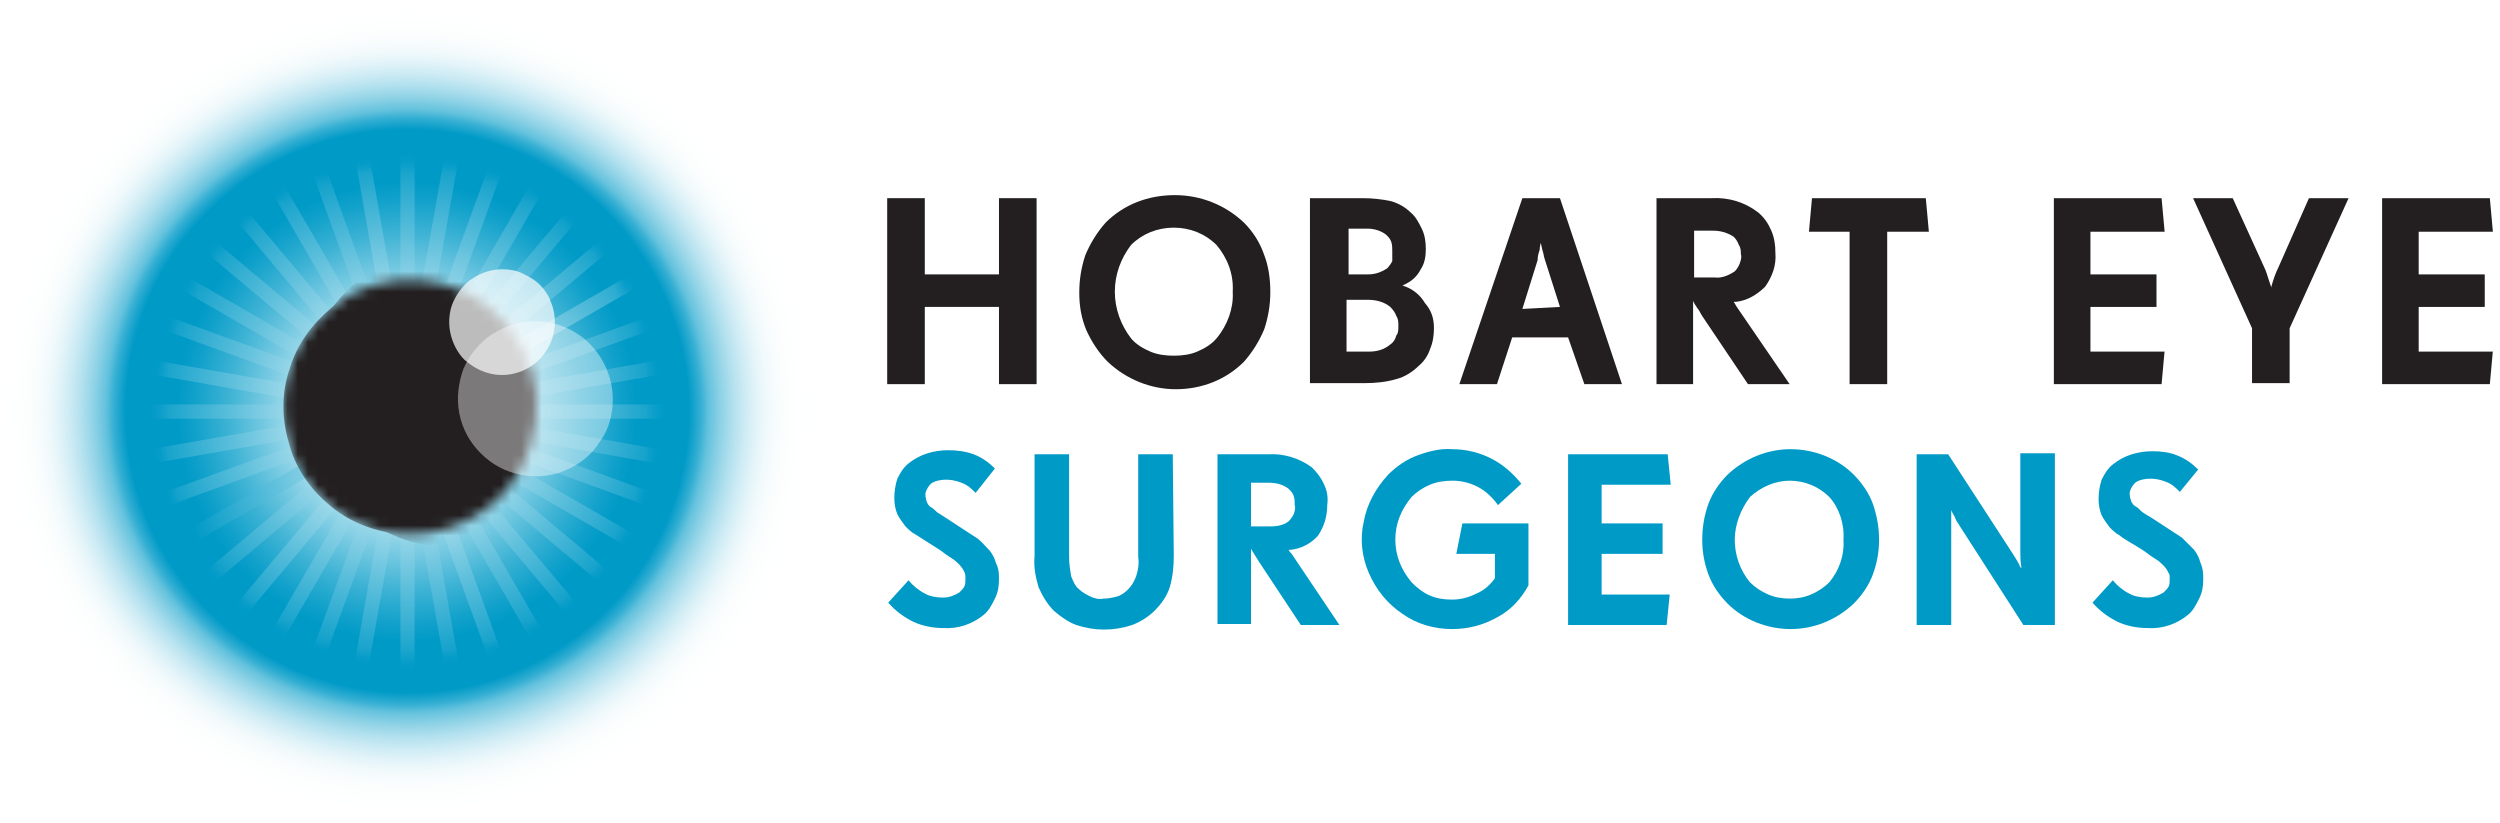 <?xml version="1.0" encoding="utf-8"?>
<!-- Generator: Adobe Illustrator 28.2.0, SVG Export Plug-In . SVG Version: 6.00 Build 0)  -->
<svg version="1.1" id="Layer_1" xmlns="http://www.w3.org/2000/svg" xmlns:xlink="http://www.w3.org/1999/xlink" x="0px" y="0px"
	 viewBox="0 0 246 81" style="enable-background:new 0 0 246 81;" xml:space="preserve">
<style type="text/css">
	.st0{fill:none;}
	.st1{fill:#231F20;}
	.st2{fill:#009AC7;}
	.st3{fill:url(#SVGID_1_);}
	.st4{fill:url(#SVGID_00000030457253810294712200000002501470507569188275_);}
	.st5{fill:#FFFFFF;filter:url(#Adobe_OpacityMaskFilter);}
	.st6{mask:url(#mask0_38_1327_00000031901491745603573150000013835123047388785321_);}
	.st7{fill:url(#SVGID_00000036954097631659819600000015346834328864908184_);}
	.st8{fill:url(#SVGID_00000115513985409289724620000011226924577195272368_);}
	.st9{fill:url(#SVGID_00000016067598315712974330000004232817273664499600_);}
	.st10{fill:url(#SVGID_00000144327381240118387430000002775710202861888386_);}
	.st11{fill:url(#SVGID_00000016048825562384907870000003083111872226539932_);}
	.st12{fill:url(#SVGID_00000125575440044228049120000009757796373372928908_);}
	.st13{fill:url(#SVGID_00000124122244316354354090000016106485732359331715_);}
	.st14{fill:url(#SVGID_00000155124247389931476050000017279886655775441818_);}
	.st15{fill:url(#SVGID_00000002353756043048557930000004328048912676051628_);}
	.st16{fill:url(#SVGID_00000155826916935207469610000017929234913488790969_);}
	.st17{fill:url(#SVGID_00000000930086316646717420000009427059918634795945_);}
	.st18{fill:url(#SVGID_00000093153318647762949160000011284849504138766992_);}
	.st19{fill:url(#SVGID_00000023258877424970524490000005484680140033968048_);}
	.st20{fill:url(#SVGID_00000115485601405856448360000011955238794774683317_);}
	.st21{fill:url(#SVGID_00000171692121614984039150000000779280689556760199_);}
	.st22{fill:url(#SVGID_00000181798276120796690570000016460448641773677185_);}
	.st23{fill:url(#SVGID_00000163789141385543007430000000912093102100949646_);}
	.st24{fill:url(#SVGID_00000130633731049354315180000016589198830022194071_);}
	.st25{fill:#FFFFFF;filter:url(#Adobe_OpacityMaskFilter_00000121275939457339302910000012950696609937950603_);}
	.st26{mask:url(#mask1_38_1327_00000105425144201524910550000018189985643996060859_);}
	.st27{opacity:0.7;fill:#FFFFFF;enable-background:new    ;}
	.st28{opacity:0.4;fill:#FFFFFF;enable-background:new    ;}
</style>
<rect y="0" class="st0" width="245.3" height="80.1"/>
<g>
	<path class="st1" d="M102,37.8h-3.7v-7.6h-7.3v7.6h-3.7V19.5h3.7V27h7.3v-7.5h3.7V37.8z"/>
	<path class="st1" d="M125,28.7c0,1.3-0.2,2.5-0.6,3.7c-0.5,1.2-1.2,2.3-2,3.2c-1.8,1.8-4.2,2.7-6.7,2.7c-2.5,0-4.9-1-6.7-2.7
		c-0.9-0.9-1.6-2-2.1-3.1c-0.5-1.2-0.7-2.4-0.7-3.7c0-1.3,0.2-2.5,0.6-3.7c0.5-1.2,1.2-2.3,2-3.2c1.8-1.8,4.2-2.7,6.8-2.7
		s5,1,6.8,2.7c0.9,0.9,1.6,2,2,3.2C124.8,26.1,125,27.4,125,28.7z M121.3,28.7c0.1-1.7-0.5-3.3-1.6-4.6c-1.1-1.1-2.6-1.7-4.2-1.7
		c-1.6,0-3.1,0.6-4.2,1.7c-1,1.3-1.6,2.9-1.6,4.6s0.6,3.3,1.6,4.6c0.5,0.6,1.2,1,1.9,1.3c0.7,0.3,1.5,0.4,2.3,0.4
		c0.8,0,1.6-0.1,2.3-0.4c0.7-0.3,1.4-0.7,1.9-1.3C120.8,32,121.4,30.3,121.3,28.7z"/>
	<path class="st1" d="M141.1,32.3c0,0.7-0.1,1.4-0.4,2.1c-0.2,0.6-0.6,1.2-1.1,1.6c-0.6,0.6-1.4,1.1-2.2,1.3c-1,0.3-2.1,0.4-3.1,0.4
		h-5.4V19.5h5.2c0.9,0,1.9,0.1,2.8,0.3c0.7,0.2,1.4,0.6,1.9,1.1c0.5,0.4,0.8,1,1.1,1.6c0.3,0.6,0.4,1.3,0.4,2c0,0.7-0.1,1.4-0.5,2
		c-0.3,0.6-0.8,1.1-1.4,1.4l-0.4,0.2l0.3,0.1c0.8,0.3,1.5,0.9,1.9,1.6C140.9,30.6,141.1,31.4,141.1,32.3z M137,24.7
		c0-0.3,0-0.6-0.1-0.9c-0.1-0.3-0.3-0.5-0.5-0.7c-0.5-0.4-1.2-0.6-1.8-0.6h-1.9V27h1.9c0.7,0,1.3-0.2,1.9-0.6
		c0.2-0.2,0.4-0.5,0.5-0.7C137,25.4,137,25,137,24.7z M137.6,32.1c0-0.4,0-0.7-0.2-1c-0.1-0.3-0.3-0.6-0.6-0.9
		c-0.6-0.5-1.4-0.7-2.2-0.7h-2.1v5.1h2.2c0.8,0,1.5-0.2,2.1-0.7c0.3-0.2,0.5-0.5,0.6-0.9C137.6,32.8,137.6,32.4,137.6,32.1z"/>
	<path class="st1" d="M159.6,37.8h-3.7l-1.6-4.6h-5.5l-1.5,4.6h-3.7l6.2-18.3h3.7L159.6,37.8z M153.5,30.2l-1.5-4.7
		c-0.1-0.3-0.1-0.5-0.2-0.8c-0.1-0.3-0.1-0.5-0.2-0.8c0,0.1-0.1,0.4-0.1,0.7c-0.1,0.3-0.2,0.6-0.2,1l-1.5,4.8L153.5,30.2z"/>
	<path class="st1" d="M176.1,37.8H172l-4.5-6.7c-0.2-0.3-0.3-0.6-0.5-0.8c-0.1-0.2-0.3-0.4-0.4-0.7c0,0.1,0,0.3,0,0.6
		c0,0.3,0,0.5,0,0.9v6.7H163V19.5h5.4c1.7-0.1,3.3,0.4,4.6,1.4c0.6,0.5,1,1.1,1.3,1.8c0.3,0.7,0.4,1.4,0.4,2.2
		c0.1,1.2-0.3,2.3-1,3.3c-0.8,0.8-1.8,1.4-2.9,1.5h-0.2l0.3,0.5L176.1,37.8z M171.3,25c0-0.3,0-0.6-0.2-0.9
		c-0.1-0.3-0.3-0.6-0.5-0.8c-0.6-0.4-1.3-0.6-2-0.6h-1.9v4.6h2c0.7,0.1,1.4-0.2,2-0.6c0.2-0.2,0.4-0.5,0.5-0.8
		C171.3,25.6,171.4,25.3,171.3,25z"/>
	<path class="st1" d="M189.8,22.8h-4.1v15h-3.7v-15H178l0.3-3.3h11.2L189.8,22.8z"/>
	<path class="st1" d="M213,34.5l-0.3,3.3h-10.6V19.5h10.6l0.3,3.3h-7.3v4.2h6.5v3.2h-6.5v4.4H213z"/>
	<path class="st1" d="M231.1,19.5l-5.8,12.8v5.4h-3.7v-5.4l-5.8-12.8h3.9l3.1,6.8c0.2,0.4,0.3,0.8,0.4,1.1c0.1,0.3,0.2,0.6,0.3,0.9
		c0,0,0,0,0-0.1c0.2-0.7,0.4-1.3,0.7-1.9l3-6.8H231.1z"/>
	<path class="st1" d="M245.3,34.5l-0.3,3.3h-10.6V19.5H245l0.3,3.3h-7.3v4.2h6.5v3.2h-6.5v4.4H245.3z"/>
	<path class="st2" d="M98.3,57c0,0.7-0.1,1.3-0.4,1.9c-0.3,0.6-0.6,1.2-1.1,1.6c-1.1,0.9-2.5,1.4-4,1.3c-1,0-2-0.2-2.9-0.6
		c-1-0.5-1.8-1.1-2.5-1.9l2-2.2c0.4,0.5,1,1,1.6,1.3c0.5,0.3,1.2,0.4,1.8,0.4c0.6,0,1.1-0.2,1.6-0.5c0.2-0.2,0.4-0.4,0.5-0.6
		c0.1-0.2,0.1-0.5,0.1-0.8c0-0.2,0-0.4-0.1-0.6c-0.1-0.2-0.2-0.4-0.3-0.5c-0.2-0.3-0.5-0.5-0.7-0.7c-0.3-0.2-0.8-0.5-1.3-0.9
		l-0.3-0.2c-1.1-0.7-1.9-1.2-2.2-1.4c-0.4-0.2-0.7-0.5-1-0.8c-0.3-0.4-0.6-0.8-0.8-1.2c-0.2-0.5-0.3-1-0.3-1.6
		c0-0.6,0.1-1.3,0.3-1.9c0.3-0.6,0.6-1.1,1.1-1.5c1.1-0.9,2.5-1.3,3.9-1.3c0.8,0,1.7,0.1,2.5,0.4c0.8,0.3,1.5,0.8,2.1,1.4L96,48.5
		c-0.4-0.4-0.8-0.8-1.4-1c-0.5-0.2-1-0.3-1.5-0.3c-0.5,0-1.1,0.1-1.5,0.4c-0.2,0.2-0.4,0.5-0.5,0.8c-0.1,0.3,0,0.7,0.1,1
		c0.1,0.2,0.2,0.4,0.4,0.5c0.2,0.1,0.4,0.3,0.6,0.5c0.3,0.2,0.8,0.5,1.4,0.9l0.3,0.2c0.8,0.5,1.5,1,2.3,1.5c0.4,0.3,0.8,0.8,1.2,1.2
		c0.3,0.4,0.5,0.8,0.6,1.2C98.3,56,98.3,56.5,98.3,57z"/>
	<path class="st2" d="M115.5,54.7c0,1-0.1,2.1-0.4,3.1c-0.3,0.9-0.8,1.6-1.5,2.3c-0.6,0.6-1.4,1.1-2.2,1.4c-1.8,0.6-3.7,0.6-5.5,0
		c-0.8-0.3-1.5-0.8-2.2-1.4c-0.6-0.6-1.1-1.4-1.5-2.3c-0.3-1-0.5-2-0.4-3.1v-10h3.4v10.1c0,0.7,0.1,1.3,0.2,1.9
		c0.2,0.5,0.4,1,0.8,1.3c0.3,0.3,0.7,0.5,1.1,0.7c0.4,0.2,0.9,0.3,1.3,0.2c0.5,0,0.9-0.1,1.3-0.2c0.4-0.1,0.8-0.4,1.1-0.7
		c0.4-0.4,0.6-0.8,0.8-1.3c0.2-0.6,0.3-1.3,0.2-1.9V44.7h3.4L115.5,54.7z"/>
	<path class="st2" d="M131.8,61.5H128l-4.1-6.2l-0.5-0.8c-0.1-0.2-0.3-0.4-0.3-0.6c0,0.1,0,0.3,0,0.5c0,0.2,0,0.5,0,0.8v6.2h-3.3
		V44.7h5c1.5-0.1,3.1,0.4,4.3,1.3c0.5,0.5,0.9,1,1.2,1.7c0.3,0.6,0.4,1.3,0.3,2c0,1.1-0.3,2.1-0.9,3c-0.7,0.8-1.7,1.3-2.7,1.4h-0.2
		c0.1,0.2,0.2,0.3,0.3,0.4L131.8,61.5z M127.4,49.7c0-0.3,0-0.6-0.1-0.9c-0.1-0.3-0.3-0.5-0.5-0.7c-0.5-0.4-1.2-0.6-1.9-0.6h-1.8
		v4.3h1.9c0.6,0,1.3-0.1,1.8-0.5c0.2-0.2,0.4-0.5,0.5-0.7C127.4,50.3,127.5,50,127.4,49.7z"/>
	<path class="st2" d="M150.4,57.6c-0.7,1.3-1.7,2.4-3,3.1c-1.4,0.8-2.9,1.2-4.5,1.2c-1.8,0-3.5-0.5-4.9-1.5c-1.5-1-2.6-2.4-3.3-4
		s-0.9-3.4-0.5-5.1c0.3-1.7,1.2-3.3,2.4-4.6c0.8-0.8,1.8-1.5,2.9-1.9c1.1-0.4,2.3-0.7,3.4-0.6c1.3,0,2.6,0.3,3.8,0.9
		c1.2,0.6,2.2,1.5,3,2.5l-2.3,2.1c-0.5-0.7-1.2-1.4-2-1.8c-0.8-0.4-1.6-0.6-2.5-0.6c-0.7,0-1.5,0.1-2.2,0.4s-1.3,0.7-1.8,1.2
		c-1,1.2-1.6,2.6-1.6,4.2s0.6,3,1.6,4.2c0.5,0.5,1.1,1,1.8,1.3c0.7,0.3,1.4,0.4,2.2,0.4c0.8,0,1.6-0.2,2.4-0.6
		c0.7-0.3,1.3-0.8,1.8-1.5v-2.4h-3.8l0.6-3h6.5L150.4,57.6z"/>
	<path class="st2" d="M164.3,58.5l-0.3,3h-9.7V44.7h9.8l0.3,3h-6.8v3.8h6v3h-6v4H164.3z"/>
	<path class="st2" d="M184.9,53.1c0,1.2-0.2,2.3-0.6,3.4c-0.4,1.1-1.1,2.1-1.9,2.9c-1.7,1.6-3.9,2.5-6.2,2.5c-2.3,0-4.6-0.9-6.2-2.5
		c-0.8-0.8-1.5-1.8-1.9-2.9c-0.4-1.1-0.6-2.2-0.6-3.4c0-1.2,0.2-2.4,0.6-3.5c0.4-1.1,1.1-2.1,1.9-2.9c1.7-1.6,3.9-2.5,6.2-2.5
		c2.3,0,4.6,0.9,6.2,2.5c0.8,0.8,1.5,1.8,1.9,2.9C184.7,50.8,184.9,51.9,184.9,53.1z M181.4,53.1c0.1-1.5-0.4-3.1-1.4-4.2
		c-1-1-2.4-1.6-3.9-1.6c-1.4,0-2.8,0.6-3.9,1.6c-0.9,1.2-1.5,2.7-1.5,4.2c0,1.5,0.5,3,1.5,4.2c0.5,0.5,1.1,0.9,1.8,1.2
		c0.7,0.3,1.4,0.4,2.1,0.4c0.7,0,1.4-0.1,2.1-0.4c0.7-0.3,1.3-0.7,1.8-1.2C181,56.1,181.5,54.6,181.4,53.1z"/>
	<path class="st2" d="M202.2,61.5h-3.1l-6.3-9.8c-0.1-0.2-0.3-0.4-0.4-0.7s-0.3-0.5-0.4-0.8c0,0.2,0,0.5,0,0.8s0,0.6,0,0.9v9.6h-3.4
		V44.7h3.1l6.3,9.7c0.3,0.5,0.6,0.9,0.8,1.4l0.1,0.1v-0.1c-0.1-0.6-0.1-1.1-0.1-1.6v-9.6h3.4L202.2,61.5z"/>
	<path class="st2" d="M216.8,57c0,0.7-0.1,1.3-0.4,1.9c-0.3,0.6-0.6,1.2-1.1,1.6c-1.1,0.9-2.5,1.4-4,1.3c-1,0-2-0.2-2.9-0.6
		c-1-0.5-1.8-1.1-2.5-1.9l2-2.2c0.4,0.5,1,1,1.6,1.3c0.5,0.3,1.2,0.4,1.8,0.4c0.6,0,1.1-0.2,1.6-0.5c0.2-0.2,0.4-0.4,0.5-0.6
		c0.1-0.2,0.1-0.5,0.1-0.8c0-0.2,0-0.4-0.1-0.5c-0.1-0.2-0.2-0.4-0.3-0.5c-0.2-0.3-0.5-0.5-0.7-0.7c-0.3-0.2-0.8-0.5-1.3-0.9
		l-0.3-0.2c-1.1-0.7-1.9-1.1-2.2-1.4c-0.4-0.2-0.7-0.5-1-0.8c-0.3-0.4-0.6-0.8-0.8-1.2c-0.2-0.5-0.3-1-0.3-1.6
		c0-0.6,0.1-1.3,0.3-1.9c0.3-0.6,0.6-1.1,1.1-1.5c1.1-0.9,2.5-1.3,3.9-1.3c0.8,0,1.7,0.1,2.4,0.4c0.8,0.3,1.5,0.8,2.1,1.4l-1.8,2.2
		c-0.4-0.4-0.8-0.8-1.4-1c-0.5-0.2-1-0.3-1.5-0.3c-0.5,0-1.1,0.1-1.5,0.4c-0.2,0.2-0.4,0.5-0.5,0.8c-0.1,0.3,0,0.7,0.1,1
		c0.1,0.2,0.2,0.4,0.4,0.5c0.2,0.1,0.4,0.3,0.6,0.5s0.8,0.5,1.4,0.9l0.3,0.2c0.8,0.5,1.5,1,2.3,1.5c0.4,0.4,0.8,0.8,1.2,1.2
		c0.3,0.4,0.5,0.8,0.6,1.2C216.8,56,216.8,56.5,216.8,57z"/>
</g>
<g>
	
		<radialGradient id="SVGID_1_" cx="-289.484" cy="331.76" r="1" gradientTransform="matrix(39.52 0 0 -39.52 11480.451 13151.641)" gradientUnits="userSpaceOnUse">
		<stop  offset="0.7" style="stop-color:#009AC7"/>
		<stop  offset="0.73" style="stop-color:#35AFD3"/>
		<stop  offset="0.75" style="stop-color:#64C2DD"/>
		<stop  offset="0.78" style="stop-color:#8ED2E6"/>
		<stop  offset="0.81" style="stop-color:#B1E0EE"/>
		<stop  offset="0.84" style="stop-color:#CDEBF4"/>
		<stop  offset="0.87" style="stop-color:#E3F4F9"/>
		<stop  offset="0.9" style="stop-color:#F3FAFC"/>
		<stop  offset="0.94" style="stop-color:#FCFEFE"/>
		<stop  offset="1" style="stop-color:#FFFFFF"/>
	</radialGradient>
	<path class="st3" d="M74.7,59.6c-3.8,6.8-9.5,12.4-16.4,16s-14.8,5.1-22.6,4.2c-7.8-0.9-15.1-4-21.1-9.1c-6-5-10.3-11.7-12.5-19.2
		C-0.1,44,0,36,2.4,28.6c2.4-7.5,6.9-14,13-18.9c6.1-4.9,13.5-7.8,21.3-8.5s15.6,1,22.4,4.8c4.5,2.5,8.6,5.9,11.8,9.9
		c3.2,4.1,5.7,8.7,7.1,13.7c1.4,5,1.9,10.2,1.3,15.4S77.2,55,74.7,59.6z"/>
	
		<radialGradient id="SVGID_00000128474555770252324690000013033795420814094014_" cx="-284.937" cy="327.819" r="1" gradientTransform="matrix(24.62 0 0 -24.62 7055.19 8111.405)" gradientUnits="userSpaceOnUse">
		<stop  offset="0.26" style="stop-color:#FFFFFF"/>
		<stop  offset="0.32" style="stop-color:#E1F3F8"/>
		<stop  offset="0.54" style="stop-color:#82CEE4"/>
		<stop  offset="0.72" style="stop-color:#3CB2D4"/>
		<stop  offset="0.85" style="stop-color:#11A1CB"/>
		<stop  offset="0.92" style="stop-color:#009AC7"/>
	</radialGradient>
	<path style="fill:url(#SVGID_00000128474555770252324690000013033795420814094014_);" d="M61.6,52.4c-2.3,4.3-5.9,7.7-10.2,10
		c-4.3,2.2-9.2,3.1-14.1,2.6c-4.8-0.5-9.4-2.5-13.1-5.6c-3.7-3.1-6.4-7.3-7.8-12c-1.4-4.7-1.3-9.7,0.2-14.3
		c1.5-4.6,4.3-8.7,8.1-11.8c3.8-3,8.4-4.9,13.3-5.3c4.9-0.4,9.7,0.6,14,3c2.8,1.6,5.3,3.7,7.3,6.2c2,2.5,3.5,5.4,4.4,8.5
		c0.9,3.1,1.2,6.4,0.8,9.6S63.2,49.6,61.6,52.4z"/>
	<defs>
		<filter id="Adobe_OpacityMaskFilter" filterUnits="userSpaceOnUse" x="0" y="0.5" width="80.1" height="80.1">
			<feColorMatrix  type="matrix" values="1 0 0 0 0  0 1 0 0 0  0 0 1 0 0  0 0 0 1 0"/>
		</filter>
	</defs>
	
		<mask maskUnits="userSpaceOnUse" x="0" y="0.5" width="80.1" height="80.1" id="mask0_38_1327_00000031901491745603573150000013835123047388785321_">
		<path class="st5" d="M61.6,52.4c-2.3,4.3-5.9,7.7-10.2,10c-4.3,2.2-9.2,3.1-14.1,2.6c-4.8-0.5-9.4-2.5-13.1-5.6
			c-3.7-3.1-6.4-7.3-7.8-12c-1.4-4.7-1.3-9.7,0.2-14.3c1.5-4.6,4.3-8.7,8.1-11.8c3.8-3,8.4-4.9,13.3-5.3c4.9-0.4,9.7,0.6,14,3
			c2.8,1.6,5.3,3.7,7.3,6.2c2,2.5,3.5,5.4,4.4,8.5c0.9,3.1,1.2,6.4,0.8,9.6S63.2,49.6,61.6,52.4z"/>
	</mask>
	<g class="st6">
		
			<radialGradient id="SVGID_00000098937411866484350700000007381736319657001625_" cx="-280.359" cy="329.188" r="1" gradientTransform="matrix(17.848 0 0 -28.33 5043.898 9366.407)" gradientUnits="userSpaceOnUse">
			<stop  offset="0.11" style="stop-color:#FFFFFF"/>
			<stop  offset="0.62" style="stop-color:#5ABEDB"/>
			<stop  offset="0.92" style="stop-color:#009AC7"/>
		</radialGradient>
		<path style="fill:url(#SVGID_00000098937411866484350700000007381736319657001625_);" d="M40.8,0.5h-1.4v80.1h1.4V0.5z"/>
		
			<radialGradient id="SVGID_00000000923900712988596780000016272582480553133496_" cx="-283.114" cy="327.508" r="1" gradientTransform="matrix(17.577 -3.096 -4.915 -27.901 6625.985 8301.56)" gradientUnits="userSpaceOnUse">
			<stop  offset="0.11" style="stop-color:#FFFFFF"/>
			<stop  offset="0.62" style="stop-color:#5ABEDB"/>
			<stop  offset="0.92" style="stop-color:#009AC7"/>
		</radialGradient>
		<path style="fill:url(#SVGID_00000000923900712988596780000016272582480553133496_);" d="M33.8,0.9l-1.4,0.2l13.9,78.9l1.4-0.2
			L33.8,0.9z"/>
		
			<radialGradient id="SVGID_00000064327141203846970250000015725046261887246270_" cx="-286.28" cy="326.156" r="1" gradientTransform="matrix(16.777 -6.09 -9.666 -26.63 7995.544 6982.858)" gradientUnits="userSpaceOnUse">
			<stop  offset="0.11" style="stop-color:#FFFFFF"/>
			<stop  offset="0.62" style="stop-color:#5ABEDB"/>
			<stop  offset="0.92" style="stop-color:#009AC7"/>
		</radialGradient>
		<path style="fill:url(#SVGID_00000064327141203846970250000015725046261887246270_);" d="M27,2.6l-1.3,0.5l27.3,75.3l1.3-0.5
			L27,2.6z"/>
		
			<radialGradient id="SVGID_00000054235117377366050610000012199293550246079156_" cx="-289.816" cy="325.161" r="1" gradientTransform="matrix(15.45 -8.935 -14.182 -24.525 9129.428 5425.295)" gradientUnits="userSpaceOnUse">
			<stop  offset="0.11" style="stop-color:#FFFFFF"/>
			<stop  offset="0.62" style="stop-color:#5ABEDB"/>
			<stop  offset="0.92" style="stop-color:#009AC7"/>
		</radialGradient>
		<path style="fill:url(#SVGID_00000054235117377366050610000012199293550246079156_);" d="M20.6,5.5l-1.2,0.7l40.1,69.3l1.2-0.7
			L20.6,5.5z"/>
		
			<radialGradient id="SVGID_00000065788077980541423810000016931446420299348096_" cx="-293.528" cy="324.575" r="1" gradientTransform="matrix(13.67 -11.475 -18.214 -21.699 9964.51 3715.176)" gradientUnits="userSpaceOnUse">
			<stop  offset="0.11" style="stop-color:#FFFFFF"/>
			<stop  offset="0.62" style="stop-color:#5ABEDB"/>
			<stop  offset="0.92" style="stop-color:#009AC7"/>
		</radialGradient>
		<path style="fill:url(#SVGID_00000065788077980541423810000016931446420299348096_);" d="M14.8,9.4l-1.1,0.9l51.5,61.4l1.1-0.9
			L14.8,9.4z"/>
		
			<radialGradient id="SVGID_00000108992327158443143650000003481770105387479989_" cx="-297.353" cy="324.403" r="1" gradientTransform="matrix(11.472 -13.672 -21.702 -18.21 10491.663 1882.39)" gradientUnits="userSpaceOnUse">
			<stop  offset="0.11" style="stop-color:#FFFFFF"/>
			<stop  offset="0.62" style="stop-color:#5ABEDB"/>
			<stop  offset="0.92" style="stop-color:#009AC7"/>
		</radialGradient>
		<path style="fill:url(#SVGID_00000108992327158443143650000003481770105387479989_);" d="M9.8,14.2l-0.9,1.1l61.4,51.5l0.9-1.1
			L9.8,14.2z"/>
		
			<radialGradient id="SVGID_00000013910199745942866540000009617626377724109734_" cx="-301.179" cy="324.652" r="1.001" gradientTransform="matrix(8.919 -15.46 -24.539 -14.156 10692.978 -19.907)" gradientUnits="userSpaceOnUse">
			<stop  offset="0.11" style="stop-color:#FFFFFF"/>
			<stop  offset="0.62" style="stop-color:#5ABEDB"/>
			<stop  offset="0.92" style="stop-color:#009AC7"/>
		</radialGradient>
		<path style="fill:url(#SVGID_00000013910199745942866540000009617626377724109734_);" d="M5.7,19.9L5,21.1l69.4,40l0.7-1.2
			L5.7,19.9z"/>
		
			<radialGradient id="SVGID_00000168834145552651101810000011593914335150848940_" cx="-304.86" cy="325.316" r="1" gradientTransform="matrix(6.107 -16.77 -26.62 -9.694 10561.753 -1918.46)" gradientUnits="userSpaceOnUse">
			<stop  offset="0.11" style="stop-color:#FFFFFF"/>
			<stop  offset="0.62" style="stop-color:#5ABEDB"/>
			<stop  offset="0.92" style="stop-color:#009AC7"/>
		</radialGradient>
		<path style="fill:url(#SVGID_00000168834145552651101810000011593914335150848940_);" d="M2.7,26.1l-0.5,1.3l75.3,27.4l0.5-1.3
			L2.7,26.1z"/>
		
			<radialGradient id="SVGID_00000119077266735000383010000001443315180425070000_" cx="-308.319" cy="326.374" r="1" gradientTransform="matrix(3.096 -17.577 -27.901 -4.915 10100.663 -3775.021)" gradientUnits="userSpaceOnUse">
			<stop  offset="0.11" style="stop-color:#FFFFFF"/>
			<stop  offset="0.62" style="stop-color:#5ABEDB"/>
			<stop  offset="0.92" style="stop-color:#009AC7"/>
		</radialGradient>
		<path style="fill:url(#SVGID_00000119077266735000383010000001443315180425070000_);" d="M0.7,32.9l-0.2,1.4l78.9,13.9l0.2-1.4
			L0.7,32.9z"/>
		
			<radialGradient id="SVGID_00000144323661971941071760000004608574637240596405_" cx="-311.425" cy="327.792" r="1" gradientTransform="matrix(1.092869e-15 -17.848 -28.33 -1.734712e-15 9326.397 -5517.785)" gradientUnits="userSpaceOnUse">
			<stop  offset="0.11" style="stop-color:#FFFFFF"/>
			<stop  offset="0.62" style="stop-color:#5ABEDB"/>
			<stop  offset="0.92" style="stop-color:#009AC7"/>
		</radialGradient>
		<path style="fill:url(#SVGID_00000144323661971941071760000004608574637240596405_);" d="M80.1,39.8H0v1.4h80.1V39.8z"/>
		
			<radialGradient id="SVGID_00000155138348101500834720000014154124553241219241_" cx="-314.083" cy="329.521" r="0.999" gradientTransform="matrix(-3.084 -17.579 -27.904 4.895 8266.431 -7093.575)" gradientUnits="userSpaceOnUse">
			<stop  offset="0.11" style="stop-color:#FFFFFF"/>
			<stop  offset="0.62" style="stop-color:#5ABEDB"/>
			<stop  offset="0.92" style="stop-color:#009AC7"/>
		</radialGradient>
		<path style="fill:url(#SVGID_00000155138348101500834720000014154124553241219241_);" d="M79.4,32.9L0.5,46.7l0.2,1.4l78.9-13.8
			L79.4,32.9z"/>
		
			<radialGradient id="SVGID_00000038396154709678006720000010137016050620451477_" cx="-316.24" cy="331.526" r="1" gradientTransform="matrix(-6.096 -16.775 -26.627 9.675 6939.862 -8471.799)" gradientUnits="userSpaceOnUse">
			<stop  offset="0.11" style="stop-color:#FFFFFF"/>
			<stop  offset="0.62" style="stop-color:#5ABEDB"/>
			<stop  offset="0.92" style="stop-color:#009AC7"/>
		</radialGradient>
		<path style="fill:url(#SVGID_00000038396154709678006720000010137016050620451477_);" d="M77.5,26.2L2.2,53.5l0.5,1.3l75.3-27.4
			L77.5,26.2z"/>
		
			<radialGradient id="SVGID_00000041983319887171030920000000229808436908595628_" cx="-317.63" cy="333.8" r="1" gradientTransform="matrix(-9.066 -15.582 -24.571 14.296 5364.757 -9680.265)" gradientUnits="userSpaceOnUse">
			<stop  offset="0.11" style="stop-color:#FFFFFF"/>
			<stop  offset="0.62" style="stop-color:#5ABEDB"/>
			<stop  offset="0.92" style="stop-color:#009AC7"/>
		</radialGradient>
		<path style="fill:url(#SVGID_00000041983319887171030920000000229808436908595628_);" d="M74.4,19.9l0.7,1.2L5.7,61.1L5,59.9
			L74.4,19.9z"/>
		
			<radialGradient id="SVGID_00000056389762904732562010000010857010044329170619_" cx="-318.748" cy="336.095" r="0.999" gradientTransform="matrix(-11.48 -13.666 -21.692 18.221 3671.565 -10439.946)" gradientUnits="userSpaceOnUse">
			<stop  offset="0.11" style="stop-color:#FFFFFF"/>
			<stop  offset="0.62" style="stop-color:#5ABEDB"/>
			<stop  offset="0.92" style="stop-color:#009AC7"/>
		</radialGradient>
		<path style="fill:url(#SVGID_00000056389762904732562010000010857010044329170619_);" d="M70.3,14.2L8.9,65.7l0.9,1.1l61.3-51.5
			L70.3,14.2z"/>
		
			<radialGradient id="SVGID_00000133513224994888314570000015910201559507689625_" cx="-319.019" cy="338.499" r="1" gradientTransform="matrix(-13.672 -11.473 -18.21 21.702 1842.412 -10965.576)" gradientUnits="userSpaceOnUse">
			<stop  offset="0.11" style="stop-color:#FFFFFF"/>
			<stop  offset="0.62" style="stop-color:#5ABEDB"/>
			<stop  offset="0.92" style="stop-color:#009AC7"/>
		</radialGradient>
		<path style="fill:url(#SVGID_00000133513224994888314570000015910201559507689625_);" d="M65.3,9.4L13.8,70.7l1.1,0.9l51.5-61.4
			L65.3,9.4z"/>
		
			<radialGradient id="SVGID_00000127007746453320631100000009414472954339633078_" cx="-318.626" cy="340.894" r="1.002" gradientTransform="matrix(-15.452 -8.932 -14.178 24.527 -50.009 -11166.492)" gradientUnits="userSpaceOnUse">
			<stop  offset="0.11" style="stop-color:#FFFFFF"/>
			<stop  offset="0.62" style="stop-color:#5ABEDB"/>
			<stop  offset="0.92" style="stop-color:#009AC7"/>
		</radialGradient>
		<path style="fill:url(#SVGID_00000127007746453320631100000009414472954339633078_);" d="M59.5,5.5L19.4,74.8l1.2,0.7L60.7,6.2
			L59.5,5.5z"/>
		
			<radialGradient id="SVGID_00000127038079442696574710000005435907557175892873_" cx="-317.569" cy="343.233" r="1" gradientTransform="matrix(-16.773 -6.101 -9.685 26.623 -1962.339 -11035.101)" gradientUnits="userSpaceOnUse">
			<stop  offset="0.11" style="stop-color:#FFFFFF"/>
			<stop  offset="0.62" style="stop-color:#5ABEDB"/>
			<stop  offset="0.92" style="stop-color:#009AC7"/>
		</radialGradient>
		<path style="fill:url(#SVGID_00000127038079442696574710000005435907557175892873_);" d="M53.1,2.6L25.7,77.9l1.3,0.5L54.4,3.1
			L53.1,2.6z"/>
		
			<radialGradient id="SVGID_00000159448300540143311780000011356677305449368471_" cx="-315.898" cy="345.398" r="1" gradientTransform="matrix(-17.575 -3.108 -4.934 27.897 -3807.47 -10576.871)" gradientUnits="userSpaceOnUse">
			<stop  offset="0.11" style="stop-color:#FFFFFF"/>
			<stop  offset="0.62" style="stop-color:#5ABEDB"/>
			<stop  offset="0.92" style="stop-color:#009AC7"/>
		</radialGradient>
		<path style="fill:url(#SVGID_00000159448300540143311780000011356677305449368471_);" d="M46.3,0.9l-14,78.9l1.4,0.2l14-78.9
			L46.3,0.9z"/>
	</g>
	<defs>
		
			<filter id="Adobe_OpacityMaskFilter_00000027583883632181381460000012631690662981628075_" filterUnits="userSpaceOnUse" x="27.8" y="24.2" width="31.6" height="29.6">
			<feColorMatrix  type="matrix" values="1 0 0 0 0  0 1 0 0 0  0 0 1 0 0  0 0 0 1 0"/>
		</filter>
	</defs>
	
		<mask maskUnits="userSpaceOnUse" x="27.8" y="24.2" width="31.6" height="29.6" id="mask1_38_1327_00000105425144201524910550000018189985643996060859_">
		<path style="fill:#FFFFFF;filter:url(#Adobe_OpacityMaskFilter_00000027583883632181381460000012631690662981628075_);" d="
			M51.2,46.2c-1.2,2.2-3,3.9-5.2,5c-2.2,1.1-4.7,1.6-7.1,1.3c-2.4-0.3-4.8-1.3-6.6-2.9c-1.9-1.6-3.3-3.7-3.9-6.1
			c-0.7-2.4-0.7-4.9,0.1-7.2c0.7-2.4,2.2-4.4,4.1-6s4.3-2.5,6.7-2.7c2.5-0.2,4.9,0.3,7.1,1.5c1.4,0.8,2.7,1.9,3.7,3.1
			c1,1.3,1.8,2.8,2.2,4.3c0.5,1.6,0.6,3.2,0.4,4.9C52.5,43.2,52,44.8,51.2,46.2z"/>
	</mask>
	<g class="st26">
		<path class="st1" d="M51.2,46.2c-1.2,2.2-3,3.9-5.2,5c-2.2,1.1-4.7,1.6-7.1,1.3c-2.4-0.3-4.8-1.3-6.6-2.9
			c-1.9-1.6-3.3-3.7-3.9-6.1c-0.7-2.4-0.7-4.9,0.1-7.2c0.7-2.4,2.2-4.4,4.1-6s4.3-2.5,6.7-2.7c2.5-0.2,4.9,0.3,7.1,1.5
			c1.4,0.8,2.7,1.9,3.7,3.1c1,1.3,1.8,2.8,2.2,4.3c0.5,1.6,0.6,3.2,0.4,4.9C52.5,43.2,52,44.8,51.2,46.2z"/>
		<path class="st1" d="M57.6,46.2c-1.4,2.6-3.6,4.6-6.2,6c-2.6,1.3-5.5,1.9-8.4,1.6c-2.9-0.3-5.7-1.5-7.9-3.4
			c-2.2-1.9-3.9-4.4-4.7-7.2s-0.8-5.8,0.1-8.6c0.9-2.8,2.6-5.3,4.9-7.1s5.1-2.9,8-3.2c2.9-0.2,5.8,0.4,8.4,1.8
			c1.7,0.9,3.2,2.2,4.4,3.7c1.2,1.5,2.1,3.3,2.7,5.1c0.5,1.9,0.7,3.8,0.5,5.8C59.1,42.6,58.5,44.5,57.6,46.2z"/>
	</g>
	<path class="st27" d="M54.6,31.7c0,1-0.3,2-0.9,2.9c-0.6,0.9-1.4,1.5-2.3,1.9c-1,0.4-2,0.5-3,0.3c-1-0.2-1.9-0.7-2.7-1.4
		c-0.7-0.7-1.2-1.7-1.4-2.7c-0.2-1-0.1-2.1,0.3-3c0.4-0.9,1.1-1.8,1.9-2.3c0.9-0.6,1.9-0.9,2.9-0.9c0.7,0,1.4,0.1,2,0.4
		c0.6,0.3,1.2,0.6,1.7,1.1c0.5,0.5,0.9,1.1,1.1,1.7C54.5,30.4,54.6,31.1,54.6,31.7z"/>
	<path class="st28" d="M60.3,39.3c0,1.5-0.4,3-1.3,4.2c-0.8,1.3-2,2.2-3.4,2.8s-2.9,0.7-4.4,0.4c-1.5-0.3-2.8-1-3.9-2.1
		c-1.1-1.1-1.8-2.4-2.1-3.9c-0.3-1.5-0.1-3,0.4-4.4c0.6-1.4,1.6-2.6,2.8-3.4c1.3-0.8,2.7-1.3,4.2-1.3c2,0,4,0.8,5.4,2.2
		S60.3,37.2,60.3,39.3z"/>
</g>
</svg>
